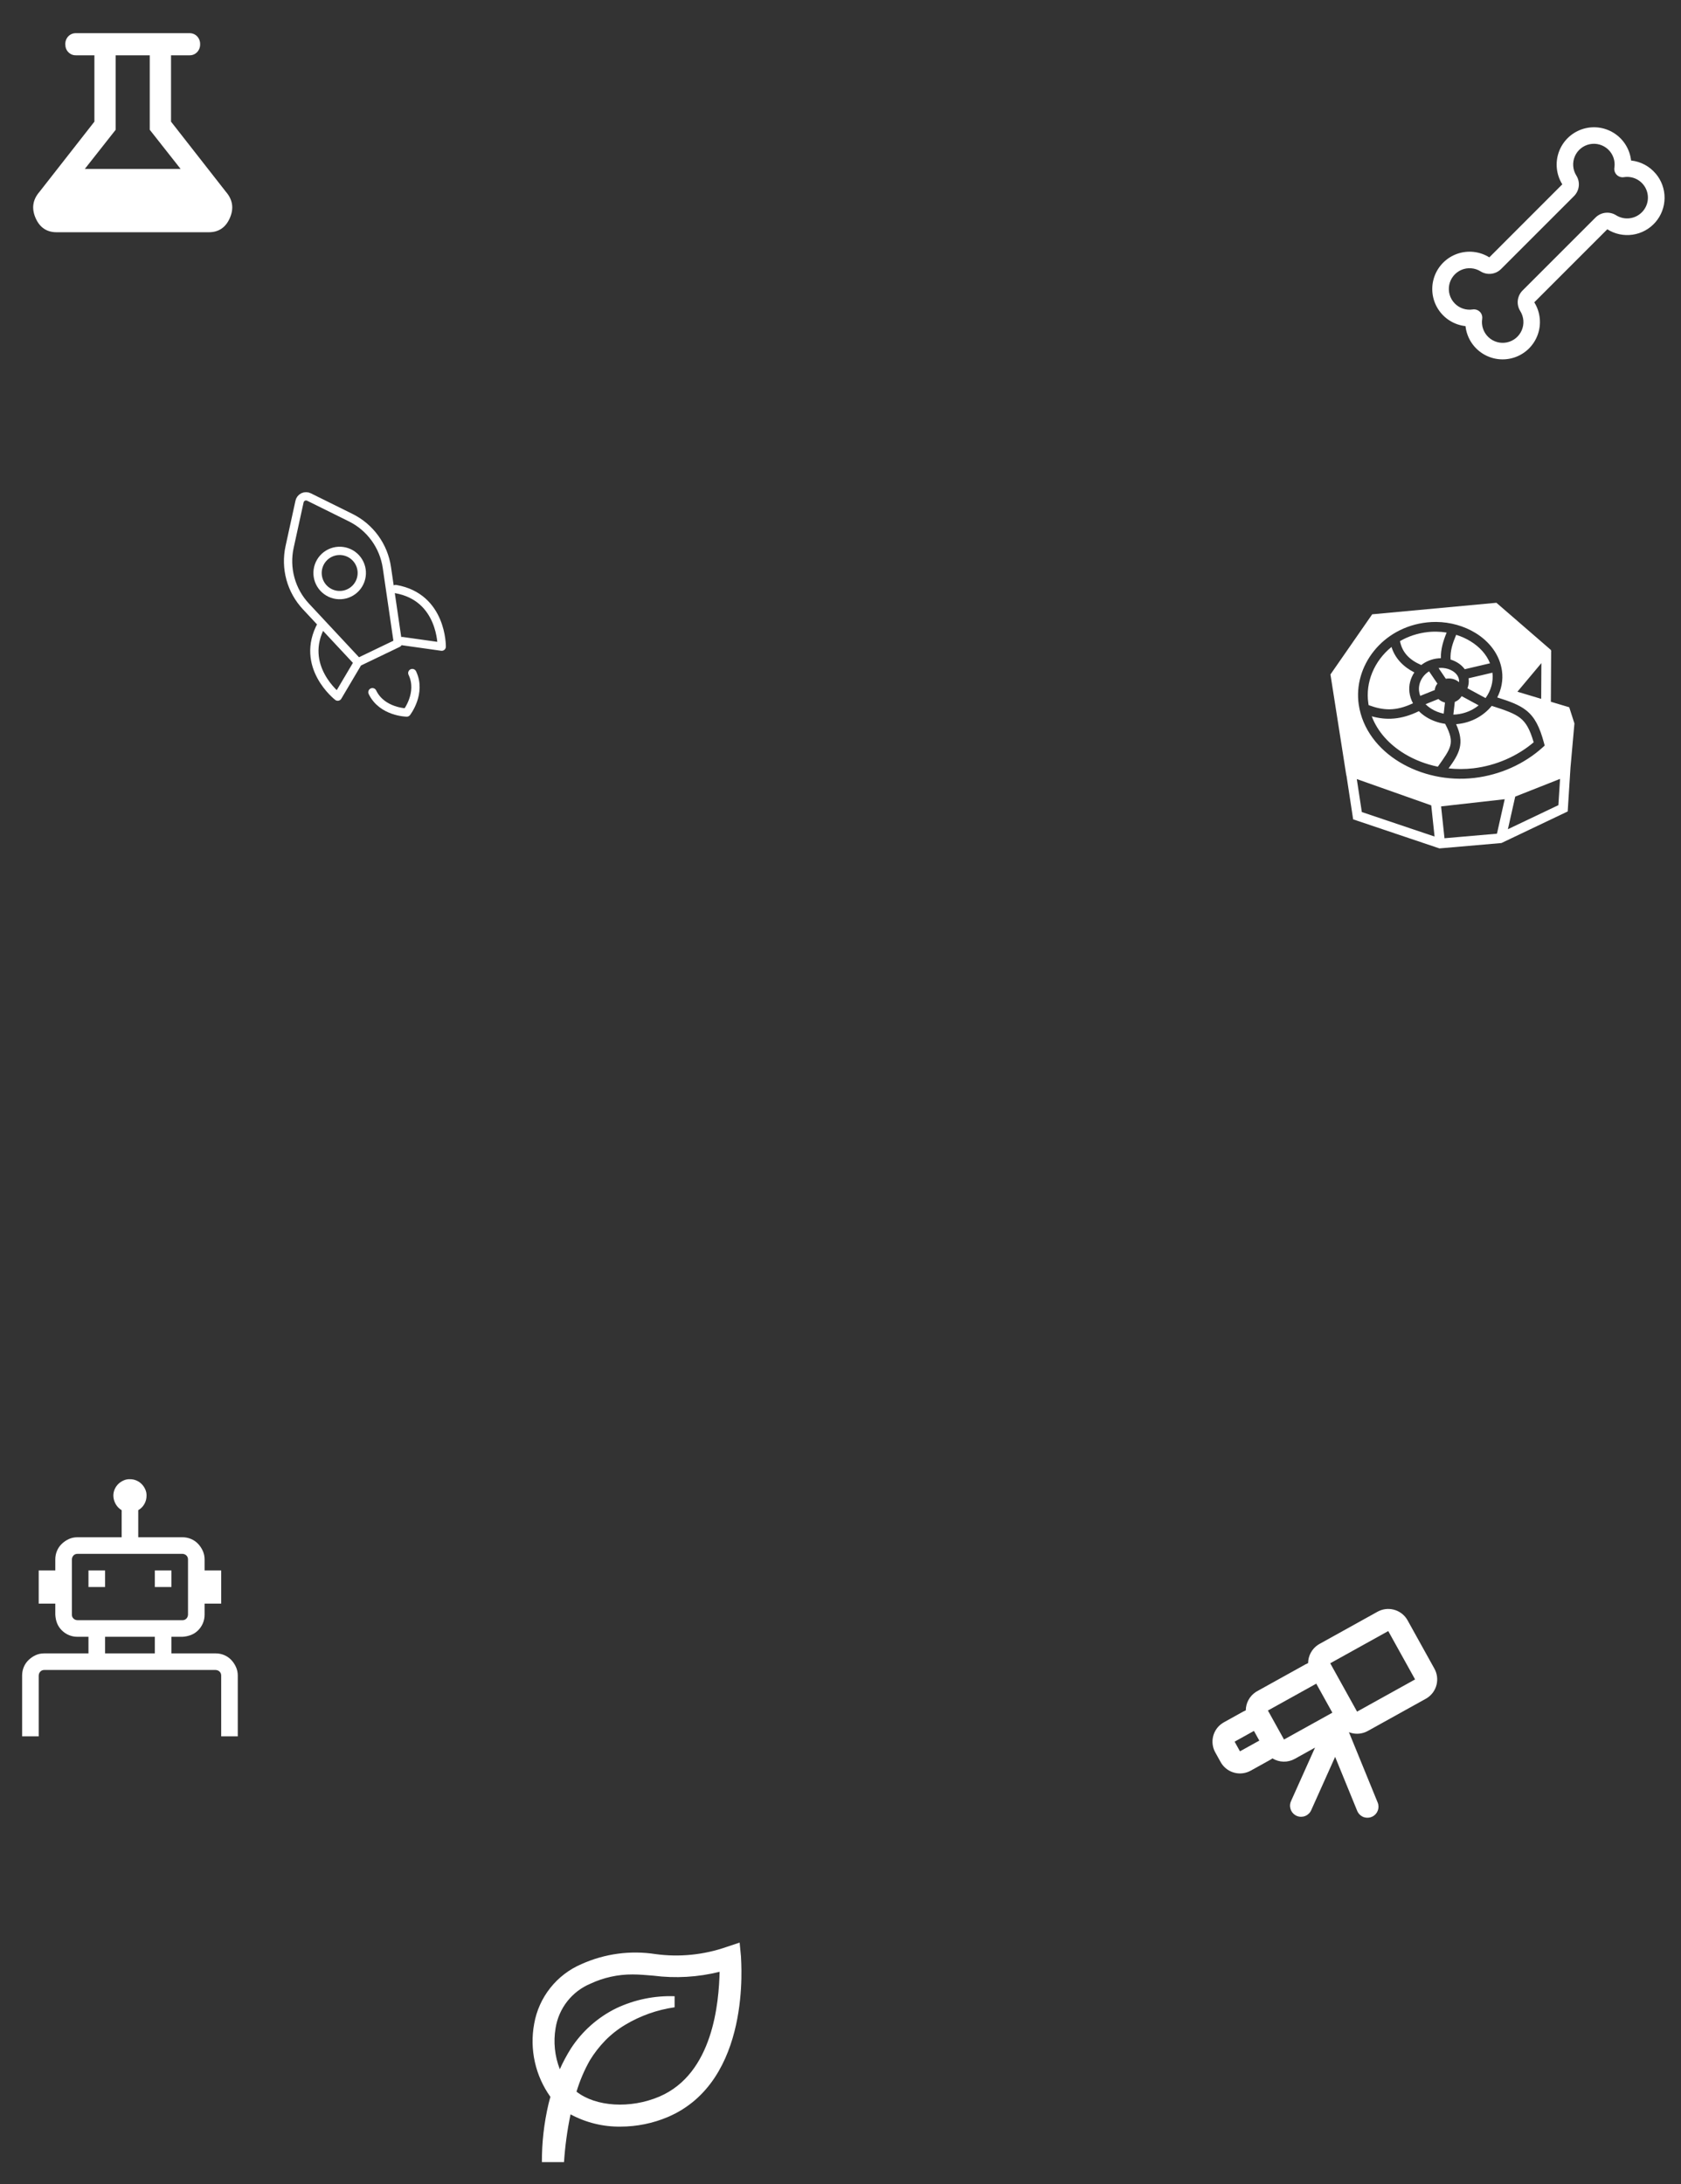 <svg width="304" height="395" viewBox="0 0 304 395" fill="none" xmlns="http://www.w3.org/2000/svg">
<rect x="0" y="0" width="304" height="395" fill="#333333" stroke="none"/>
<path fill-rule="evenodd" clip-rule="evenodd" d="M249.116 291.467C249.996 290.979 251.029 290.84 252.007 291.079C252.985 291.318 253.837 291.917 254.393 292.757L254.554 293.023L259.408 301.767C259.896 302.647 260.035 303.679 259.796 304.658C259.557 305.636 258.958 306.488 258.118 307.044L257.852 307.205L247.36 313.029C246.38 313.572 245.269 313.662 244.274 313.365L243.947 313.251L249.149 325.981C249.339 326.453 249.342 326.979 249.157 327.452C248.973 327.926 248.615 328.312 248.156 328.531C247.697 328.75 247.172 328.786 246.688 328.633C246.204 328.479 245.796 328.146 245.548 327.702L245.447 327.493L241.45 317.714L237.127 327.352C236.921 327.823 236.542 328.196 236.069 328.395C235.595 328.593 235.064 328.603 234.584 328.42C234.104 328.238 233.712 327.878 233.491 327.415C233.269 326.952 233.233 326.421 233.392 325.933L233.476 325.714L237.818 316.038L234.149 318.077C233.529 318.421 232.829 318.594 232.12 318.578C231.412 318.563 230.72 318.359 230.116 317.989L229.903 318.133L229.681 318.267L226.184 320.208C225.303 320.697 224.271 320.836 223.293 320.597C222.314 320.358 221.462 319.759 220.907 318.919L220.745 318.652L219.774 316.904C219.286 316.023 219.147 314.991 219.386 314.013C219.625 313.035 220.224 312.183 221.064 311.627L221.33 311.465L224.828 309.524C224.979 309.44 225.135 309.366 225.295 309.302C225.3 308.651 225.464 308.011 225.772 307.438C226.08 306.864 226.523 306.375 227.063 306.011L227.354 305.834L236.097 300.981C236.248 300.897 236.405 300.823 236.565 300.759C236.57 300.108 236.733 299.468 237.041 298.895C237.35 298.321 237.793 297.832 238.333 297.468L238.624 297.291L249.116 291.467ZM226.769 313.021L223.272 314.963L224.242 316.711L227.74 314.77L226.769 313.021ZM238.039 304.478L229.296 309.331L232.207 314.577L240.951 309.724L238.039 304.478ZM251.057 294.965L240.565 300.788L245.418 309.532L255.91 303.708L251.057 294.965Z" fill="white"/>
<path d="M16 284H19V287H16V284ZM28 284H31V287H28V284ZM38.992 299C39.539 299 40.055 299.102 40.539 299.305C41.023 299.508 41.445 299.797 41.805 300.172C42.164 300.547 42.453 300.977 42.672 301.461C42.891 301.945 43 302.461 43 303.008V314H40V303.008C40 302.727 39.906 302.492 39.719 302.305C39.531 302.117 39.289 302.016 38.992 302H8.008C7.727 302 7.492 302.094 7.305 302.281C7.117 302.469 7.016 302.711 7 303.008V314H4V303.008C4 302.461 4.102 301.945 4.305 301.461C4.508 300.977 4.797 300.555 5.172 300.195C5.547 299.836 5.969 299.547 6.438 299.328C6.906 299.109 7.43 299 8.008 299H16V296H14.008C13.461 296 12.945 295.898 12.461 295.695C11.977 295.492 11.547 295.203 11.172 294.828C10.797 294.453 10.516 294.031 10.328 293.563C10.141 293.094 10.031 292.57 10 291.992V290H7V284H10V282.008C10 281.461 10.102 280.945 10.305 280.461C10.508 279.977 10.797 279.555 11.172 279.195C11.547 278.836 11.969 278.547 12.438 278.328C12.906 278.109 13.43 278 14.008 278H22V273.102C21.547 272.836 21.188 272.469 20.922 272C20.656 271.531 20.516 271.031 20.5 270.5C20.5 270.078 20.578 269.688 20.734 269.328C20.891 268.969 21.102 268.656 21.367 268.391C21.633 268.125 21.953 267.906 22.328 267.734C22.703 267.562 23.094 267.484 23.5 267.5C23.922 267.5 24.312 267.578 24.672 267.734C25.031 267.891 25.344 268.102 25.609 268.367C25.875 268.633 26.094 268.953 26.266 269.328C26.438 269.703 26.516 270.094 26.5 270.5C26.5 271.031 26.367 271.531 26.102 272C25.836 272.469 25.469 272.836 25 273.102V278H32.992C33.539 278 34.055 278.102 34.539 278.305C35.023 278.508 35.445 278.797 35.805 279.172C36.164 279.547 36.453 279.977 36.672 280.461C36.891 280.945 37 281.461 37 282.008V284H40V290H37V291.992C37 292.539 36.898 293.055 36.695 293.539C36.492 294.023 36.203 294.453 35.828 294.828C35.453 295.203 35.023 295.484 34.539 295.672C34.055 295.859 33.539 295.969 32.992 296H31V299H38.992ZM13 291.992C13 292.273 13.094 292.508 13.281 292.695C13.469 292.883 13.711 292.984 14.008 293H32.992C33.273 293 33.508 292.906 33.695 292.719C33.883 292.531 33.984 292.289 34 291.992V282.008C34 281.727 33.906 281.492 33.719 281.305C33.531 281.117 33.289 281.016 32.992 281H14.008C13.727 281 13.492 281.094 13.305 281.281C13.117 281.469 13.016 281.711 13 282.008V291.992ZM19 299H28V296H19V299Z" fill="white"/>
<path fill-rule="evenodd" clip-rule="evenodd" d="M6.422 39.4C7.171 41.133 8.444 42 10.24 42H37.76C39.557 42 40.83 41.133 41.578 39.4C42.326 37.667 42.08 36.089 40.838 34.666L30.93 22V10H34.266C34.523 10.007 34.778 9.961 35.016 9.863C35.254 9.766 35.468 9.619 35.646 9.434C35.827 9.243 35.968 9.018 36.062 8.771C36.156 8.525 36.2 8.263 36.192 8C36.2 7.737 36.156 7.475 36.062 7.229C35.968 6.982 35.827 6.757 35.646 6.566C35.468 6.381 35.254 6.234 35.016 6.137C34.778 6.039 34.523 5.993 34.266 6H13.734C13.477 5.993 13.222 6.039 12.984 6.137C12.747 6.234 12.532 6.381 12.354 6.566C12.174 6.757 12.033 6.983 11.939 7.229C11.846 7.475 11.802 7.737 11.81 8C11.81 8.579 11.992 9.057 12.356 9.434C12.534 9.619 12.749 9.766 12.986 9.863C13.224 9.961 13.479 10.007 13.736 10H17.072V22L7.16 34.666C5.92 36.087 5.674 37.665 6.422 39.4ZM15.336 30.554H32.664L27.08 23.466V10H20.92V23.466L15.336 30.554Z" fill="white"/>
<path d="M299.438 31.417C298.318 30.068 296.716 29.211 294.972 29.028C294.861 28.021 294.525 27.052 293.989 26.192C293.452 25.332 292.729 24.604 291.873 24.062C291.017 23.52 290.05 23.178 289.043 23.061C288.037 22.944 287.017 23.054 286.059 23.385C285.101 23.716 284.23 24.258 283.511 24.971C282.791 25.685 282.241 26.551 281.902 27.506C281.563 28.461 281.443 29.48 281.551 30.487C281.659 31.495 281.993 32.465 282.528 33.326C282.528 33.331 282.528 33.336 282.528 33.341L269.345 46.533H269.326C268.465 45.999 267.495 45.665 266.487 45.557C265.48 45.448 264.461 45.568 263.506 45.907C262.551 46.247 261.685 46.796 260.972 47.516C260.258 48.236 259.716 49.107 259.385 50.065C259.055 51.022 258.944 52.042 259.061 53.049C259.178 54.055 259.521 55.023 260.063 55.879C260.605 56.735 261.332 57.458 262.192 57.994C263.052 58.531 264.021 58.867 265.028 58.977C265.139 59.985 265.475 60.954 266.011 61.814C266.548 62.673 267.271 63.401 268.127 63.943C268.983 64.485 269.951 64.828 270.957 64.945C271.964 65.062 272.983 64.951 273.941 64.621C274.899 64.29 275.77 63.748 276.49 63.034C277.209 62.321 277.759 61.455 278.098 60.5C278.438 59.545 278.558 58.526 278.449 57.519C278.341 56.511 278.007 55.541 277.473 54.68V54.665L290.663 41.472H290.682C292.044 42.331 293.668 42.673 295.261 42.439C296.854 42.205 298.31 41.41 299.368 40.196C300.426 38.982 301.015 37.431 301.029 35.821C301.043 34.211 300.482 32.649 299.446 31.417H299.438ZM297.081 38.218C296.495 38.889 295.688 39.33 294.806 39.46C293.924 39.591 293.024 39.403 292.268 38.93C291.693 38.565 291.01 38.407 290.333 38.481C289.655 38.556 289.023 38.859 288.541 39.341L275.341 52.541C274.86 53.024 274.559 53.656 274.485 54.334C274.412 55.011 274.572 55.693 274.938 56.268C275.257 56.782 275.447 57.365 275.492 57.968C275.538 58.571 275.436 59.176 275.197 59.731C274.958 60.287 274.588 60.776 274.119 61.157C273.65 61.539 273.095 61.801 272.503 61.922C271.91 62.043 271.297 62.019 270.716 61.852C270.135 61.685 269.603 61.379 269.165 60.962C268.728 60.545 268.397 60.028 268.203 59.456C268.008 58.883 267.955 58.272 268.047 57.674C268.081 57.46 268.067 57.241 268.008 57.033C267.949 56.824 267.846 56.631 267.705 56.466C267.564 56.302 267.389 56.17 267.192 56.079C266.995 55.989 266.781 55.942 266.564 55.942C266.487 55.943 266.41 55.949 266.333 55.961C265.736 56.052 265.126 55.999 264.554 55.804C263.983 55.609 263.466 55.279 263.05 54.842C262.633 54.405 262.328 53.874 262.16 53.293C261.993 52.713 261.968 52.101 262.088 51.509C262.208 50.917 262.469 50.363 262.85 49.894C263.23 49.424 263.718 49.054 264.272 48.813C264.826 48.573 265.43 48.471 266.033 48.514C266.635 48.557 267.218 48.745 267.732 49.062C268.308 49.428 268.99 49.586 269.668 49.511C270.345 49.437 270.977 49.134 271.46 48.652L284.66 35.452C285.138 34.969 285.439 34.338 285.512 33.662C285.585 32.987 285.427 32.306 285.063 31.732C284.743 31.218 284.553 30.635 284.508 30.032C284.463 29.429 284.564 28.824 284.803 28.269C285.042 27.713 285.412 27.224 285.882 26.843C286.351 26.461 286.905 26.199 287.498 26.078C288.09 25.957 288.703 25.981 289.284 26.148C289.865 26.315 290.397 26.621 290.835 27.038C291.273 27.455 291.603 27.972 291.798 28.544C291.992 29.117 292.046 29.728 291.953 30.326C291.917 30.559 291.936 30.798 292.009 31.022C292.082 31.247 292.208 31.451 292.375 31.618C292.542 31.785 292.746 31.91 292.97 31.983C293.195 32.057 293.434 32.076 293.667 32.039C294.431 31.916 295.214 32.031 295.909 32.37C296.604 32.709 297.178 33.255 297.551 33.932C297.924 34.61 298.079 35.386 297.993 36.155C297.908 36.924 297.587 37.648 297.074 38.227L297.081 38.218Z" fill="white"/>
<path d="M270.619 109.007L248.154 111.093L240.605 121.969L243.473 140.219L243.497 140.227L244.709 148.172L260.313 153.427L271.525 152.455L283.51 146.745L284.014 138.813L284.727 130.832L283.787 127.903L280.464 126.906L280.515 117.814L280.541 117.783L280.459 117.528L270.619 109.007ZM259.75 112.474C262.303 112.501 264.791 113.214 266.844 114.472C269.348 116.006 271.227 118.395 271.627 121.337C271.852 122.997 271.525 124.658 270.769 126.125C273.031 126.842 274.704 127.434 276.014 128.471C277.542 129.681 278.44 131.449 279.209 134.312L279.348 134.831L278.949 135.191C275.663 138.15 271.311 140.134 266.639 140.682C261.829 141.246 256.969 140.159 253.111 137.827C249.254 135.496 246.38 131.879 245.722 127.428C244.696 120.488 249.968 113.438 258.067 112.556C258.626 112.495 259.188 112.468 259.75 112.474V112.474ZM259.73 114.227C259.581 114.226 259.432 114.226 259.282 114.23C258.94 114.238 258.598 114.26 258.257 114.298C256.362 114.504 254.654 115.086 253.183 115.94C253.583 118.058 254.978 119.382 257.027 120.264C257.879 119.603 258.942 119.158 260.147 119.052H260.148C260.288 119.04 260.429 119.033 260.57 119.031C260.544 117.346 261.012 115.875 261.617 114.394C260.993 114.292 260.362 114.236 259.73 114.227L259.73 114.227ZM263.343 114.802C262.682 116.372 262.235 117.7 262.329 119.277C262.803 119.421 263.255 119.625 263.666 119.886C264.138 120.185 264.561 120.569 264.893 121.022L269.462 119.951C268.814 118.328 267.561 116.966 265.929 115.966C265.142 115.483 264.268 115.091 263.343 114.802ZM251.647 116.996C248.527 119.515 246.897 123.399 247.455 127.172V127.172C247.472 127.288 247.491 127.404 247.512 127.519C250.146 128.49 252.392 128.671 255.531 127.18C255.202 126.574 254.979 125.907 254.891 125.189C254.735 123.919 255.072 122.653 255.776 121.602C253.844 120.618 252.296 119.107 251.647 116.996L251.647 116.996ZM278.751 119.919L278.715 126.381L274.417 125.091L278.751 119.919ZM260.627 120.783C260.518 120.783 260.41 120.788 260.302 120.797C260.253 120.802 260.205 120.808 260.157 120.814L261.471 122.75C262.305 122.59 263.212 122.796 263.852 123.365C263.869 123.245 263.872 123.124 263.86 123.006C263.789 122.346 263.388 121.784 262.728 121.366C262.233 121.052 261.603 120.846 260.953 120.795C260.845 120.787 260.736 120.782 260.627 120.783H260.627ZM258.441 121.406C257.158 122.199 256.465 123.625 256.63 124.976V124.976C256.667 125.273 256.738 125.565 256.843 125.845L259.474 124.783C259.502 124.374 259.661 123.972 259.948 123.625L258.441 121.406ZM269.899 121.648L265.58 122.661C265.588 122.714 265.596 122.767 265.602 122.821C265.663 123.388 265.579 123.952 265.379 124.466L268.654 126.241C269.633 124.896 270.096 123.254 269.899 121.648H269.899ZM264.355 125.904C264.332 125.924 264.307 125.943 264.283 125.962C264.16 126.162 264.001 126.348 263.805 126.514C263.591 126.694 263.35 126.835 263.093 126.937L262.832 129.23C263.008 129.226 263.184 129.218 263.359 129.201C264.959 129.042 266.333 128.435 267.406 127.558L264.356 125.904L264.355 125.904ZM260.13 126.408L257.808 127.345C258.113 127.658 258.469 127.94 258.867 128.188C259.519 128.594 260.281 128.892 261.087 129.065L261.317 127.052C260.902 126.949 260.512 126.753 260.19 126.464C260.169 126.446 260.15 126.427 260.13 126.408ZM269.773 127.649C268.328 129.416 266.153 130.684 263.533 130.944C263.464 130.951 263.396 130.955 263.327 130.96C264.095 132.654 264.299 134.023 263.959 135.328C263.636 136.569 262.914 137.644 261.968 138.957C263.439 139.116 264.942 139.117 266.435 138.942C270.551 138.459 274.4 136.747 277.354 134.239C276.679 131.914 275.993 130.69 274.926 129.845C273.872 129.011 272.247 128.435 269.773 127.649L269.773 127.649ZM256.598 128.607C253.411 130.177 250.699 130.27 248.072 129.541C249.132 132.336 251.26 134.661 254.017 136.328C255.807 137.41 257.858 138.203 260.024 138.651C261.206 136.998 262.01 135.861 262.264 134.886C262.53 133.863 262.363 132.81 261.344 130.897C260.118 130.723 258.95 130.304 257.941 129.676C257.452 129.371 256.999 129.013 256.598 128.607L256.598 128.607ZM282.128 140.856L281.826 145.606L272.695 149.957L274.02 144.058L282.128 140.856L282.128 140.856ZM245.37 140.889L258.833 145.646L259.433 151.282L246.28 146.853L245.37 140.889ZM272.118 144.532L270.717 150.767L261.228 151.589L260.614 145.828L272.118 144.532Z" fill="white"/>
<path d="M133.76 351.3L131.36 352.1C127.247 353.529 122.855 353.968 118.54 353.38C114.006 352.676 109.366 353.302 105.18 355.18C102.961 356.125 101.013 357.61 99.515 359.5C98.016 361.389 97.014 363.624 96.6 366C96.178 368.285 96.222 370.631 96.727 372.899C97.232 375.167 98.189 377.31 99.54 379.2C99.42 379.62 99.3 380.04 99.2 380.46C98.388 383.914 97.985 387.452 98 391H102C102.19 388.096 102.584 385.209 103.18 382.36C105.955 383.858 109.067 384.623 112.22 384.58C115.161 384.578 118.072 383.986 120.78 382.84C136 376.34 134 354.72 134 353.82L133.76 351.3ZM119.22 379.16C114 381.38 107.76 381 104.26 378.26C104.852 376.282 105.663 374.377 106.68 372.58C107.471 371.287 108.403 370.086 109.46 369C110.54 367.902 111.757 366.948 113.08 366.16C115.814 364.525 118.846 363.451 122 363V361C118.371 360.872 114.765 361.613 111.48 363.16C108.122 364.801 105.274 367.324 103.24 370.46C102.486 371.658 101.818 372.908 101.24 374.2C100.313 371.829 100.05 369.249 100.48 366.74C100.762 364.983 101.486 363.327 102.584 361.927C103.683 360.527 105.12 359.431 106.76 358.74C109.151 357.62 111.76 357.047 114.4 357.06C115.64 357.06 116.86 357.18 118.14 357.28C122.149 357.797 126.219 357.56 130.14 356.58C130 362.1 129 375 119.22 379.16Z" fill="white"/>
<path d="M64.753 119.773L71.964 116.308L69.965 102.632C69.685 100.711 68.942 98.886 67.802 97.315C66.661 95.744 65.156 94.473 63.416 93.611L55.875 89.879C55.712 89.798 55.532 89.755 55.35 89.754C55.167 89.753 54.987 89.793 54.822 89.872C54.658 89.951 54.514 90.067 54.401 90.21C54.288 90.353 54.209 90.52 54.17 90.698L52.373 98.918C51.958 100.815 52.01 102.784 52.524 104.656C53.038 106.529 53.999 108.249 55.324 109.668L64.753 119.773ZM64.753 119.773L61.078 125.977C61.078 125.977 54.008 120.499 58.151 112.96M67.352 125.181C69.085 128.786 73.556 128.856 73.556 128.856C73.556 128.856 76.295 125.321 74.563 121.716M71.547 106.523C80.022 107.998 79.882 116.941 79.882 116.941L72.741 115.935" stroke="white" stroke-width="1.5" stroke-linecap="round" stroke-linejoin="round"/>
<path d="M63.161 107.225C62.205 107.684 61.105 107.745 60.104 107.394C59.103 107.042 58.283 106.308 57.823 105.352C57.364 104.396 57.303 103.296 57.654 102.295C58.005 101.294 58.74 100.473 59.696 100.014C60.652 99.554 61.752 99.494 62.753 99.845C63.754 100.196 64.575 100.931 65.034 101.887C65.493 102.843 65.554 103.942 65.203 104.943C64.852 105.945 64.117 106.765 63.161 107.225Z" stroke="white" stroke-width="1.5" stroke-linecap="round" stroke-linejoin="round"/>
</svg>
